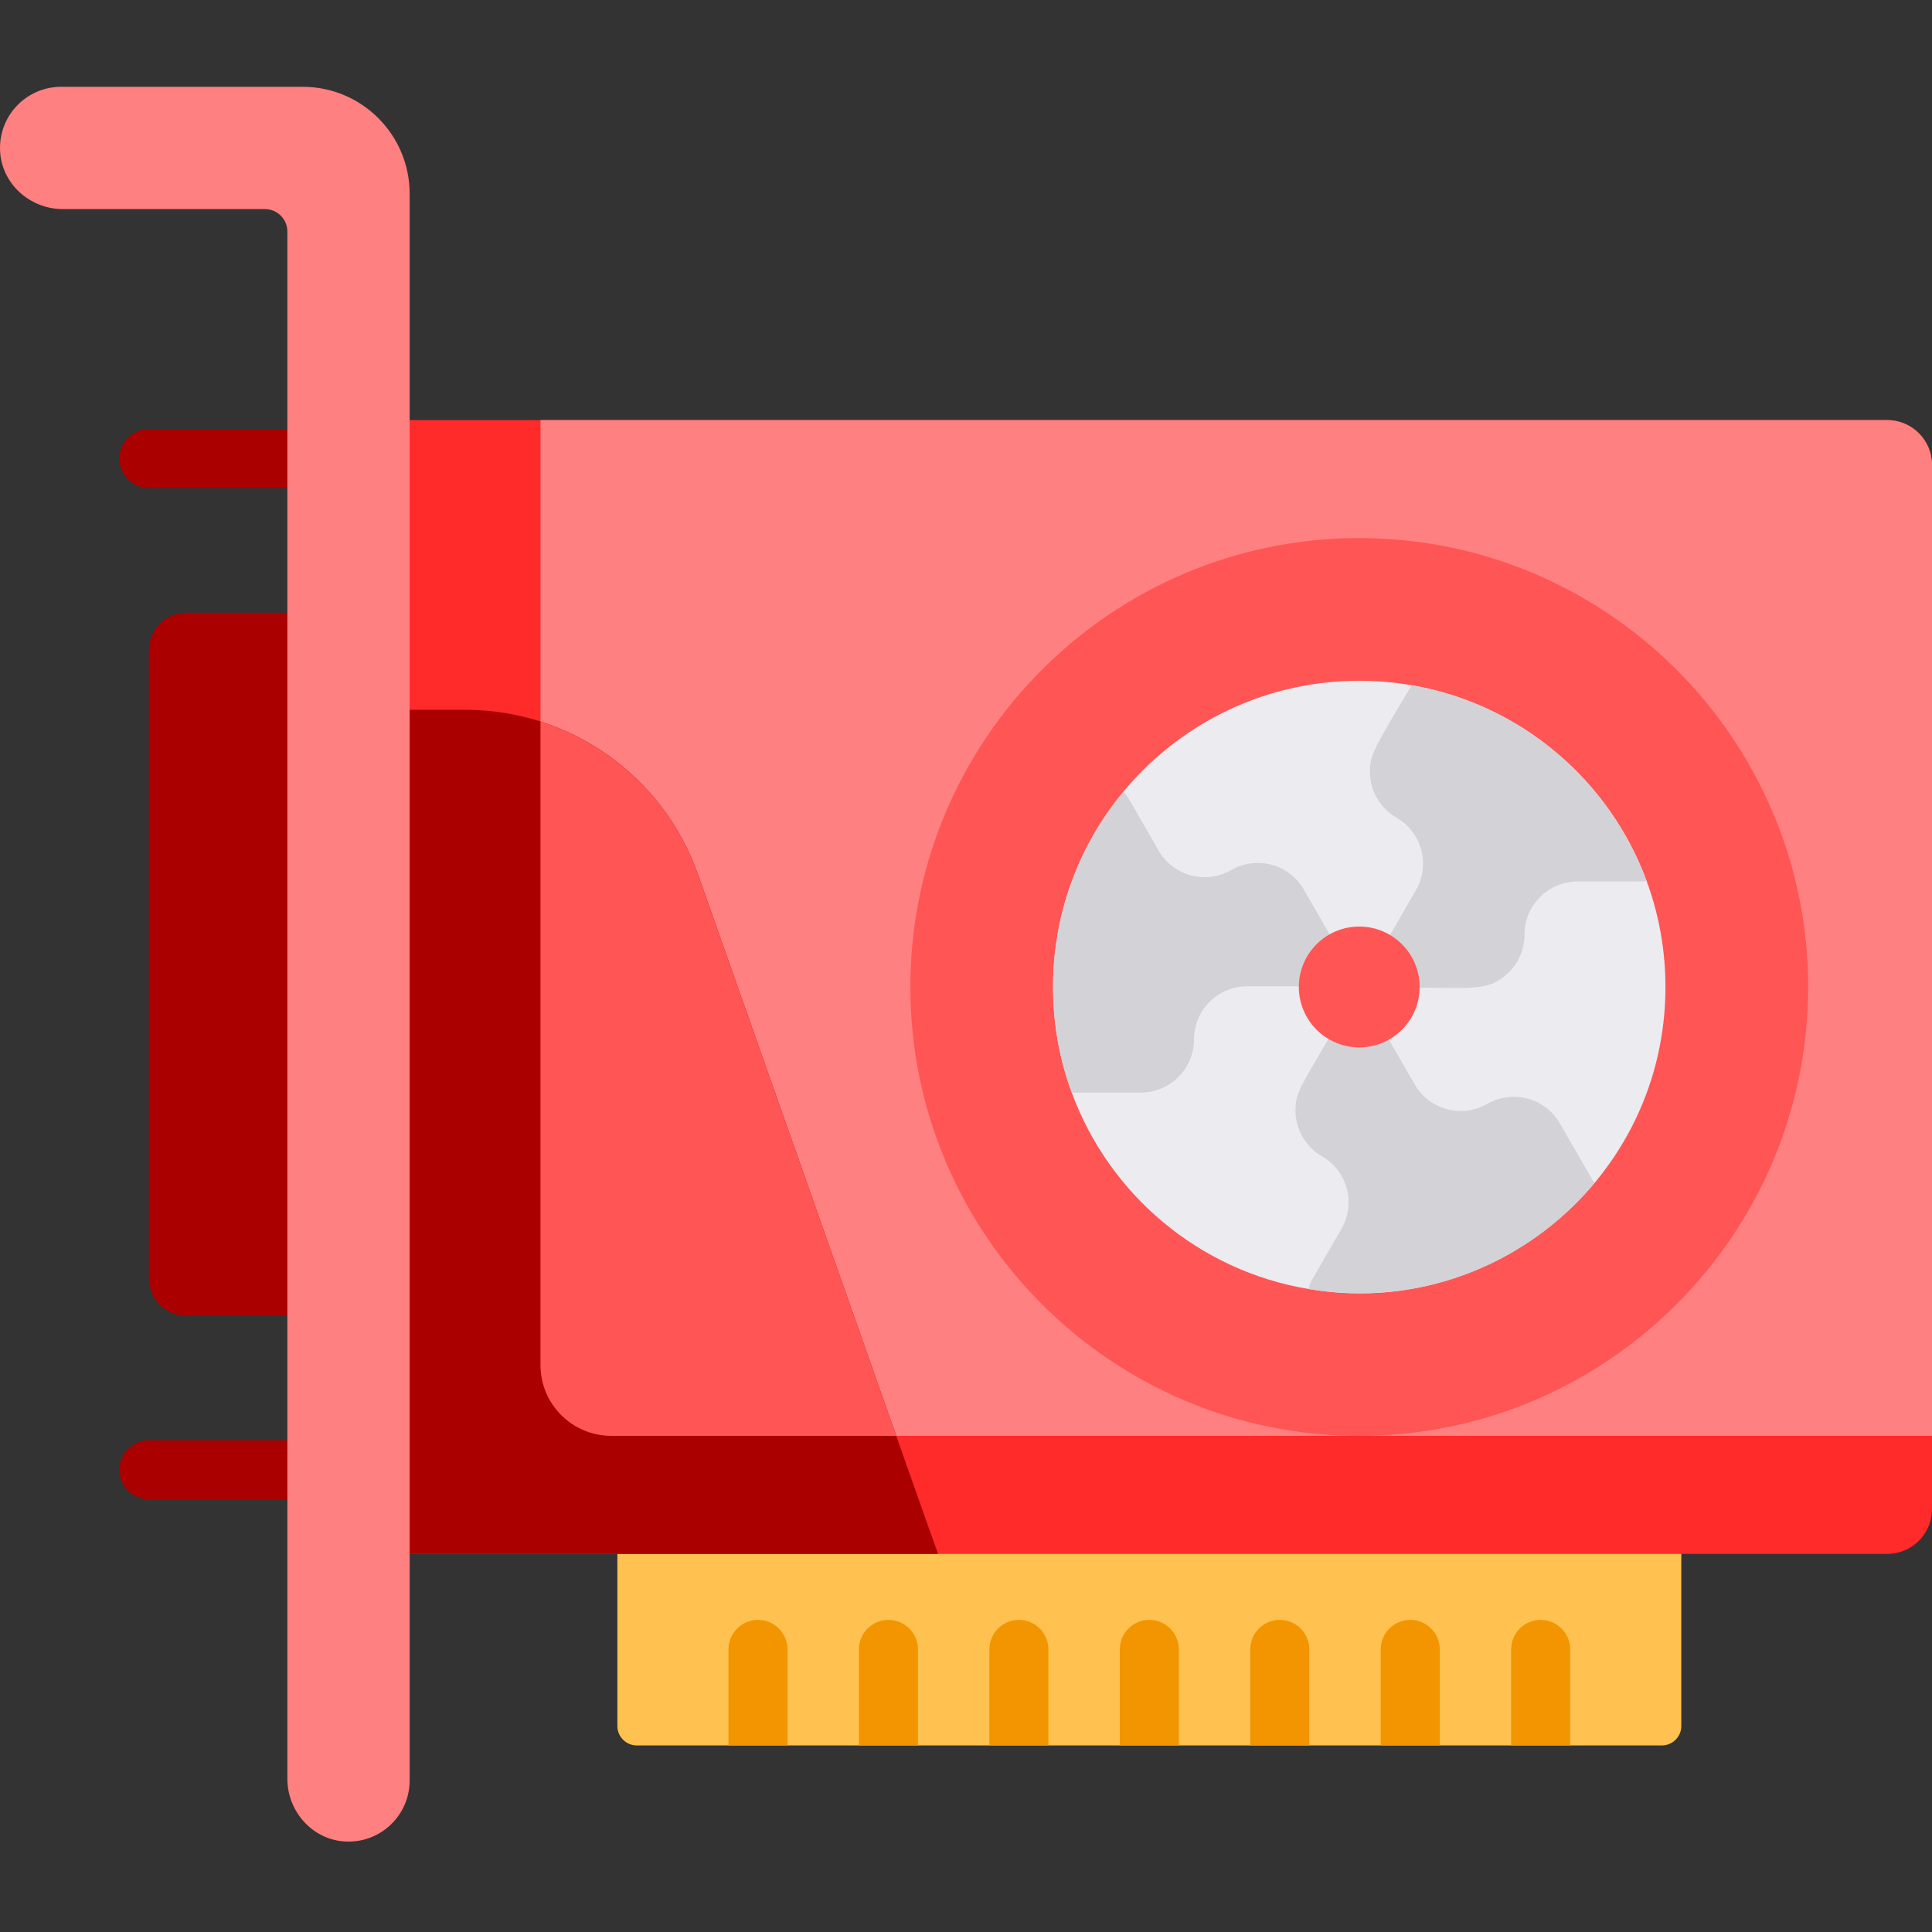 <?xml version="1.0" encoding="UTF-8" standalone="no"?>
<svg
   xmlns:dc="http://purl.org/dc/elements/1.1/"
   xmlns:cc="http://creativecommons.org/ns#"
   xmlns:rdf="http://www.w3.org/1999/02/22-rdf-syntax-ns#"
   xmlns:svg="http://www.w3.org/2000/svg"
   xmlns="http://www.w3.org/2000/svg"
   xmlns:sodipodi="http://sodipodi.sourceforge.net/DTD/sodipodi-0.dtd"
   xmlns:inkscape="http://www.inkscape.org/namespaces/inkscape"
   height="512pt"
   viewBox="0 -23 512.001 512"
   width="512pt"
   version="1.1"
   id="svg976"
   sodipodi:docname="graphic-card.svg"
   inkscape:version="1.0.2 (e86c870879, 2021-01-15)">
  <rect x="0" y="-23" width="512.001" height="512" fill="#333333" stroke="none"/>
  <defs
     id="defs980" />
  <sodipodi:namedview
     pagecolor="#ffffff"
     bordercolor="#666666"
     borderopacity="1"
     objecttolerance="10"
     gridtolerance="10"
     guidetolerance="10"
     inkscape:pageopacity="0"
     inkscape:pageshadow="2"
     inkscape:window-width="1886"
     inkscape:window-height="992"
     id="namedview978"
     showgrid="false"
     inkscape:zoom="1.1821289"
     inkscape:cx="341.33333"
     inkscape:cy="341.33333"
     inkscape:window-x="16"
     inkscape:window-y="43"
     inkscape:window-maximized="0"
     inkscape:current-layer="svg976" />
  <path
     d="m445.566 357.508v76.895c0 2.844-2.316 5.16-5.172 5.16h-271.621c-2.848 0-5.164-2.316-5.164-5.16v-76.895zm0 0"
     fill="#ffc14f"
     id="path930" />
  <path
     d="m512 100.203v276.719c0 6.559-5.316 11.879-11.875 11.879h-402.949v-300.477h402.949c6.559 0 11.875 5.32 11.875 11.879zm0 0"
     fill="#6990d7"
     id="path932"
     style="fill:#ff2a2a" />
  <path
     d="m512 100.203v257.312h-349.996c-10.363 0-18.77-8.402-18.77-18.777v-250.414h356.891c6.559 0 11.875 5.32 11.875 11.879zm0 0"
     fill="#91aee2"
     id="path934"
     style="fill:#ff8080" />
  <g
     fill="#f29500"
     id="g950">
    <path
       d="m208.699 414.109v25.453h-15.641v-25.453c0-4.316 3.504-7.82 7.82-7.82s7.82 3.504 7.82 7.82zm0 0"
       id="path936" />
    <path
       d="m243.27 414.109v25.453h-15.641v-25.453c0-4.316 3.5-7.82 7.82-7.82 4.316 0 7.82 3.504 7.82 7.82zm0 0"
       id="path938" />
    <path
       d="m277.836 414.109v25.453h-15.641v-25.453c0-4.316 3.504-7.82 7.82-7.82s7.82 3.504 7.82 7.82zm0 0"
       id="path940" />
    <path
       d="m312.402 414.109v25.453h-15.641v-25.453c0-4.316 3.504-7.82 7.82-7.82 4.328 0 7.82 3.504 7.82 7.82zm0 0"
       id="path942" />
    <path
       d="m346.98 414.109v25.453h-15.641v-25.453c0-4.316 3.496-7.82 7.82-7.82 4.32 0 7.82 3.504 7.82 7.82zm0 0"
       id="path944" />
    <path
       d="m381.551 414.109v25.453h-15.641v-25.453c0-4.316 3.492-7.82 7.82-7.82 4.316 0 7.82 3.504 7.82 7.82zm0 0"
       id="path946" />
    <path
       d="m416.117 414.109v25.453h-15.641v-25.453c0-4.316 3.492-7.82 7.82-7.82 4.316 0 7.82 3.504 7.82 7.82zm0 0"
       id="path948" />
  </g>
  <path
     d="m248.598 388.801h-151.422v-224.281l9.719.586h16.445c27.695 0 52.379 17.457 61.605 43.566l61.305 173.57zm0 0"
     fill="#2e5aac"
     id="path952"
     style="fill:#aa0000" />
  <path
     d="m39.453 106.344h50.273c4.32 0 7.82-3.5 7.82-7.82 0-4.316-3.5-7.82-7.82-7.82h-50.273c-4.32 0-7.82 3.504-7.82 7.82 0 4.32 3.5 7.82 7.82 7.82zm0 0"
     fill="#2e5aac"
     id="path954"
     style="fill:#aa0000" />
  <path
     d="m89.727 358.695h-50.273c-4.32 0-7.82 3.5-7.82 7.82s3.5 7.82 7.82 7.82h50.273c4.32 0 7.82-3.5 7.82-7.82s-3.5-7.82-7.82-7.82zm0 0"
     fill="#2e5aac"
     id="path956"
     style="fill:#aa0000" />
  <path
     d="m49.359 139.367c-5.473 0-9.906 4.434-9.906 9.906v166.496c0 5.469 4.434 9.906 9.906 9.906h39.984l.383-186.309zm0 0"
     fill="#2e5aac"
     id="path958"
     style="fill:#aa0000" />
  <path
     d="m360.215 357.523c-65.594 0-118.961-53.363-118.961-118.961 0-65.594 53.367-118.961 118.961-118.961 65.598 0 118.961 53.363 118.961 118.961s-53.363 118.961-118.961 118.961zm0 0"
     fill="#4172cc"
     id="path960"
     style="fill:#ff5555" />
  <path
     d="m441.363 238.559c0 50.465-45.516 88.332-94.422 80.062-29.105-4.773-52.984-25.035-62.91-52.055-3.211-8.727-4.965-18.164-4.965-28.008 0-44.809 36.32-81.148 81.148-81.148 44.762 0 81.148 36.273 81.148 81.148zm0 0"
     fill="#ebebf0"
     id="path962" />
  <path
     d="m436.379 210.496c-1.934.125.746.094-18.289.094-7.781 0-14.078 6.309-14.078 14.078 0 3.891-1.574 7.414-4.121 9.957-5.133 5.117-9.648 4.121-23.848 4.121l-7.758-13.797 6.945-12.031c3.891-6.738 1.586-15.34-5.152-19.23-4.512-2.605-7.035-7.34-7.035-12.199 0-4.203.695-5.566 11.062-22.891 28.801 4.965 52.41 25.109 62.273 51.898zm0 0"
     fill="#d2d2d7"
     id="path964" />
  <path
     d="m352.457 224.762-8.07 13.617h-13.891c-7.777 0-14.078 6.301-14.078 14.078 0 7.766-6.297 14.078-14.078 14.078-19.055 0-16.348-.012-18.309.031-3.211-8.727-4.965-18.164-4.965-28.008 0-19.656 6.988-37.688 18.625-51.723 1.266 1.348-.148-.891 9.363 15.59 3.891 6.738 12.492 9.039 19.23 5.152 6.898-3.953 15.418-1.449 19.227 5.152zm0 0"
     fill="#d2d2d7"
     id="path966" />
  <path
     d="m422.52 290.562c-18.562 22.215-47.398 32.824-75.578 28.059.195-1.836-.953.527 8.559-15.953 3.891-6.738 1.586-15.34-5.148-19.23-4.516-2.605-7.039-7.34-7.039-12.199 0-4.84 1.617-6.562 8.832-19.062l15.828.188 6.945 12.023c3.879 6.738 12.492 9.043 19.23 5.164 6.715-3.879 15.332-1.594 19.227 5.148 9.516 16.48 8.141 14.094 9.145 15.863zm0 0"
     fill="#d2d2d7"
     id="path968" />
  <path
     d="m91.578 465.023c-8.719-.414-15.422-7.918-15.422-16.645v-410.008c0-3.293-2.668-5.961-5.961-5.961h-53.535c-8.723 0-16.23-6.707-16.641-15.422-.438-9.305 6.977-16.988 16.184-16.988h64.004c15.66 0 28.355 12.695 28.355 28.359v420.477c.004 9.211-7.68 16.625-16.984 16.188zm0 0"
     fill="#91aee2"
     id="path970"
     style="fill:#ff8080" />
  <path
     d="m376.227 238.562c0 8.84-7.168 16.008-16.012 16.008-8.84 0-16.008-7.168-16.008-16.008 0-8.844 7.168-16.012 16.008-16.012 8.844 0 16.012 7.168 16.012 16.012zm0 0"
     fill="#4172cc"
     id="path972"
     style="fill:#ff5555" />
  <path
     d="m184.945 208.672c-6.934-19.625-22.598-34.359-41.711-40.461v170.527c0 10.375 8.406 18.777 18.77 18.777h75.52zm0 0"
     fill="#4172cc"
     id="path974"
     style="fill:#ff5555" />
</svg>
